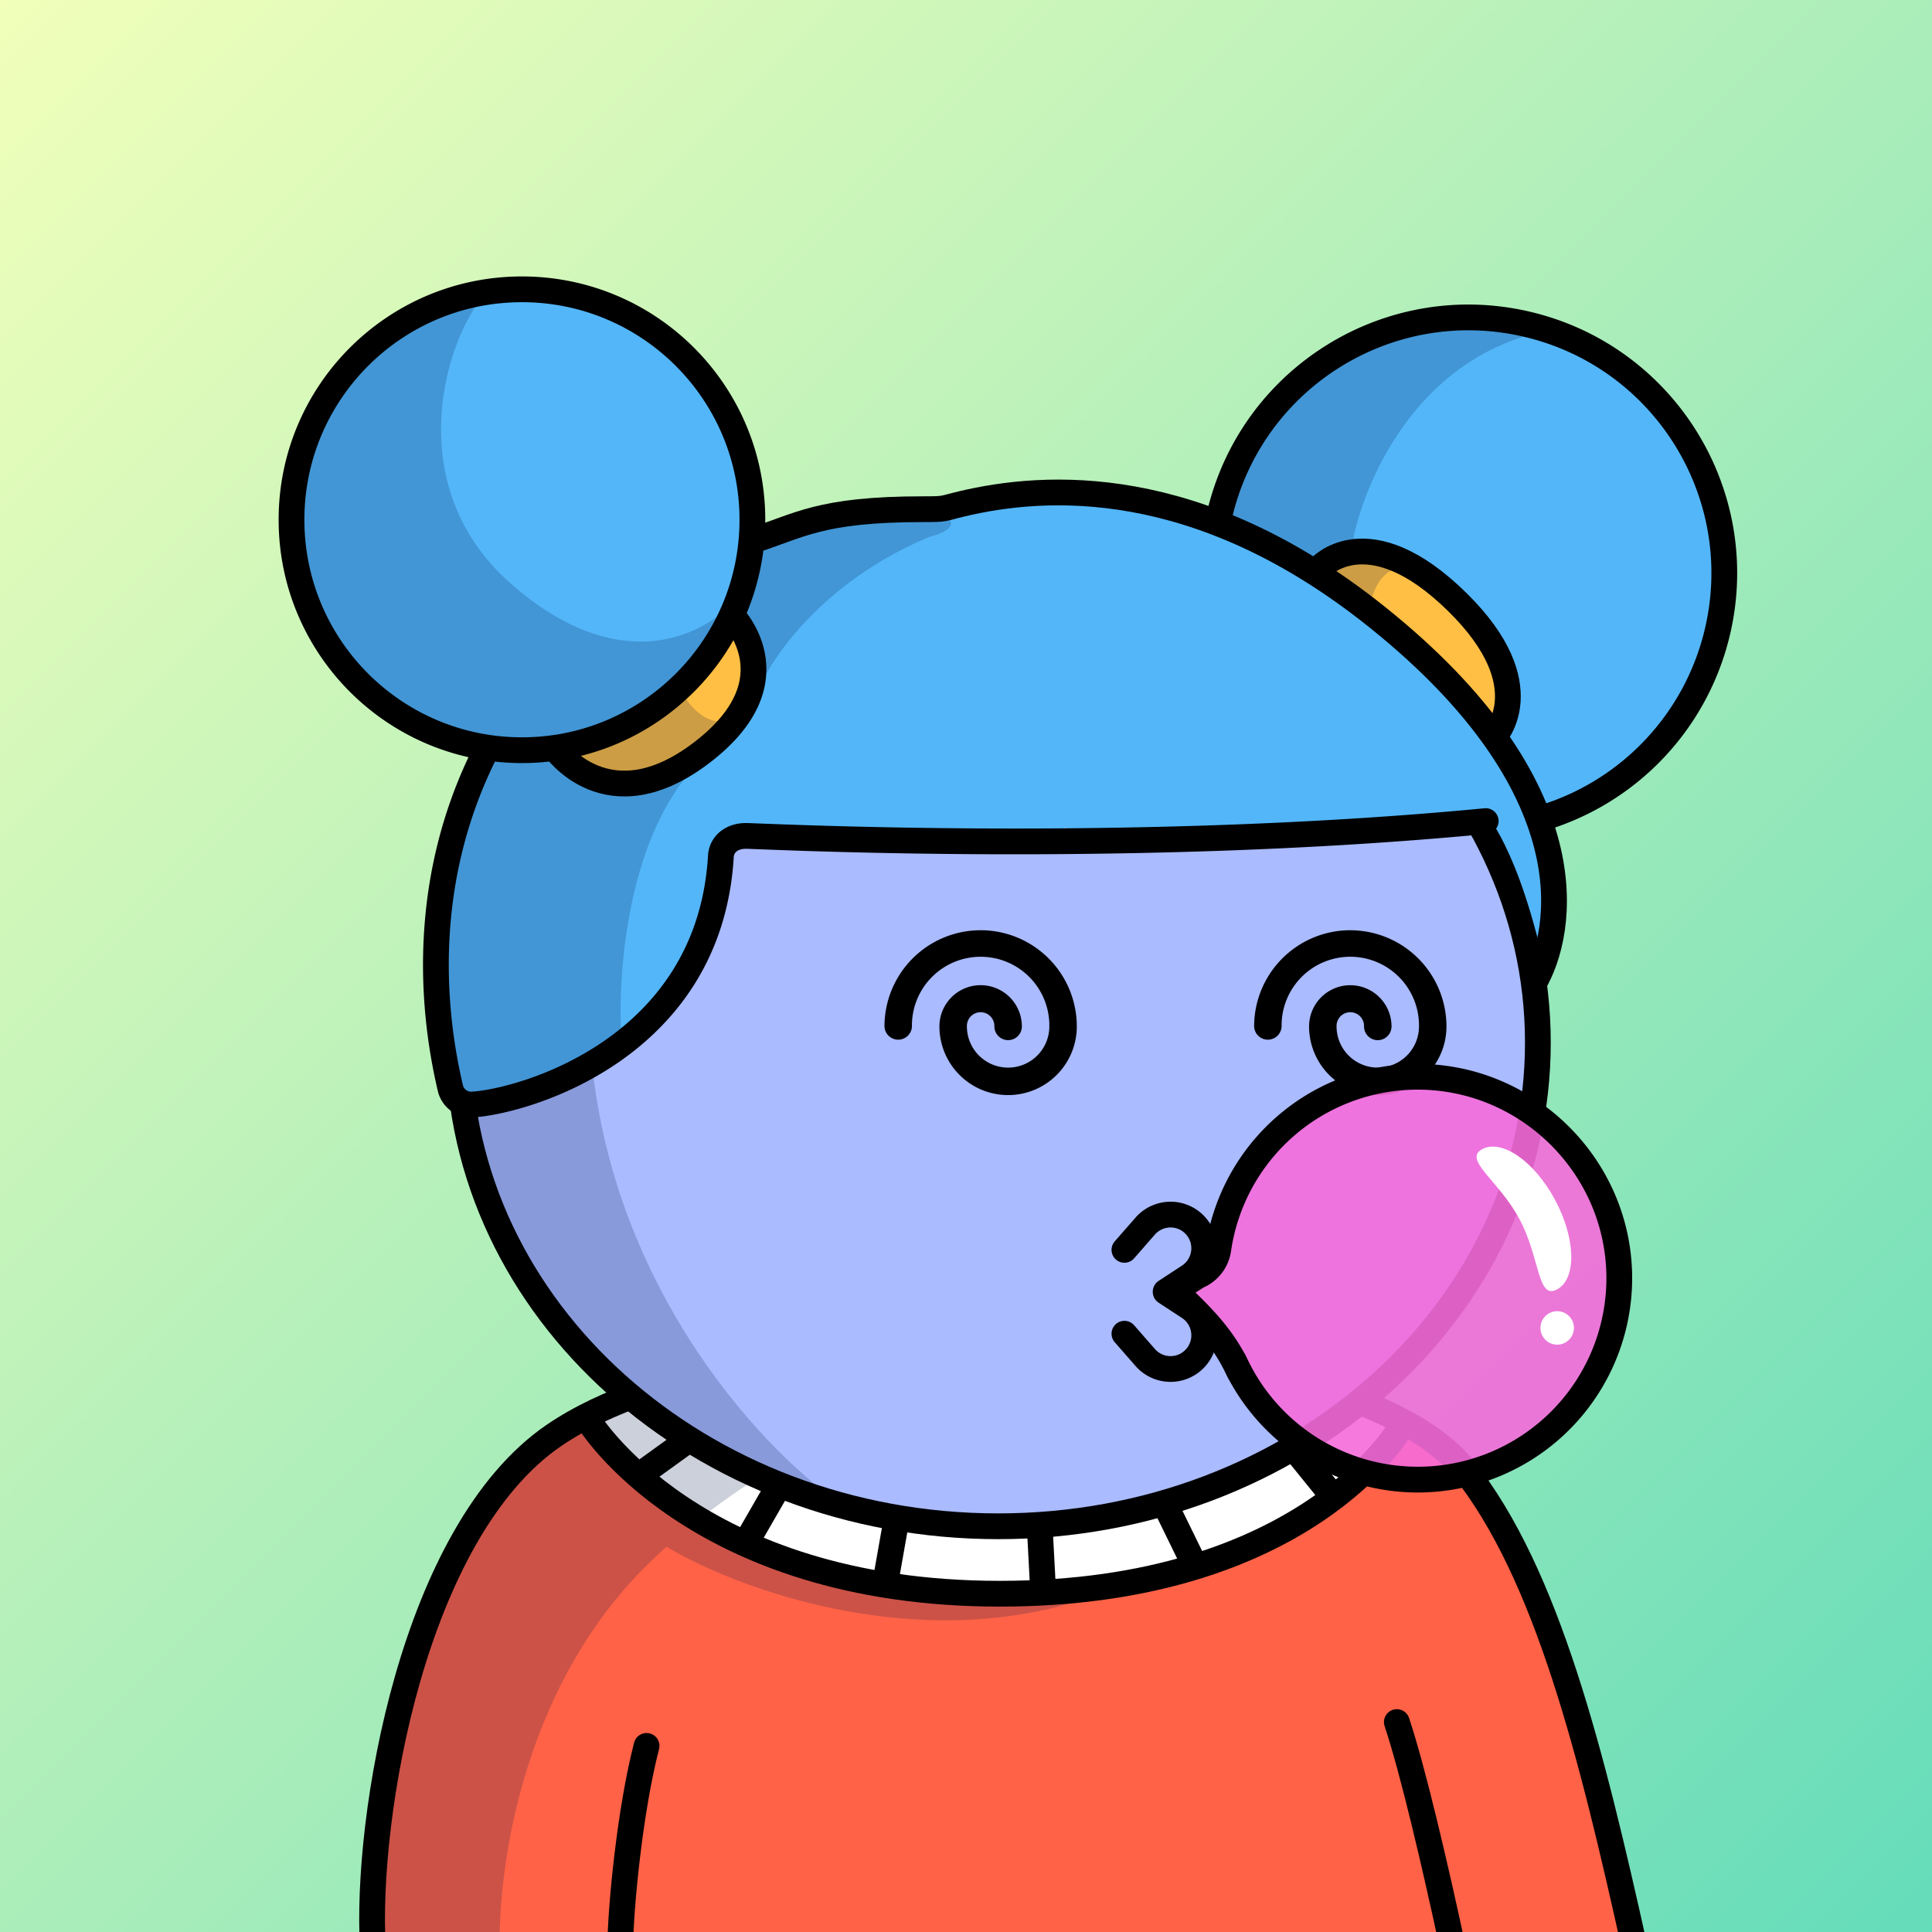 <svg
      xmlns="http://www.w3.org/2000/svg"
      preserveAspectRatio="xMidYMin meet"
      fill="none"
      viewBox="0 0 1500 1500"
    >
      <rect x="0" y="0" width="1500" height="1500" fill="#333333" stroke="none"/>
      <g>
      <path fill="url(#prefix__paint0_linear_53_30460)" d="M0 0h1500v1500H0z"/><defs><linearGradient id="prefix__paint0_linear_53_30460" x1="0" y1="0" x2="1500" y2="1500" gradientUnits="userSpaceOnUse"><stop stop-color="#F1FFBA"/><stop offset="1" stop-color="#65DCBA"/></linearGradient></defs>
      <g clip-path="url(#prefix__clip0_53_28406)"><path d="M1263 1500H289.33l3.73-66.49 19.17-107.35L354 1197l57.62-67.7s34.7-23.67 99.38-51.8c64.68-28.13 246.37-32.16 246.37-32.16s164.97-8.43 318.13 51.16C1228.66 1156.09 1263 1500 1263 1500z" fill="#FF6247"/><path d="M466 1099s-.52 38.21 72.47 75.64 99.8 45.62 99.8 45.62 74.66 17.52 117.89 17.09c43.23-.43 122-9.29 122-9.29s82.32-21.7 109.62-40.47c27.3-18.77 99.72-76.09 99.72-76.09s-88.501-61-209.34-61c0 0-94.191-15.43-209.661 0s-140 25.5-140 25.5l-28 9s-23.389-.21-34.499 14z" fill="#fff"/><path d="M502.047 1215.45c-101.2 100-117.833 249-113.5 311l-99.501-13c-1.6-110.8 39-247.5 59.5-302l39.501-52.5 15.5-20.5 66.5-42.5c149.6-59.6 294-54.83 347.5-45-54.857 11.46-176.664 51.87-274.047 128.14 21.333 10.79 72.7 34.67 107.5 43.91 34.8 9.24 144.833 15.18 195.5 17-134.4 46-275.333-6.91-329-39.11a452.112 452.112 0 00-15.453 14.56z" fill="#001647" fill-opacity=".2"/><path d="M457 1103s81.38 134.36 319.15 134.36C1013.92 1237.36 1087 1109 1087 1109m-570-30c38.5 44.5 125.7 97.6 286.5 90 160.8-7.6 212-62.83 217-89.5M496.359 1145.43l50.11-36.14M578.51 1198.9l32.58-56.52M687.039 1230.64l11.64-66M809.939 1236.42l-3.41-64.42M927.521 1215.06l-28.97-59.27M1030.14 1155.88l-35.54-43.82" stroke="#000" stroke-width="20" stroke-miterlimit="10"/><path d="M289.5 1512.5c-6-101.5 31-323.03 140.5-398 158.5-108.51 616.5-87 706.5 26 64.91 81.5 99.5 222.5 132.5 371M1084.5 1337c12.33 37 29.5 110.3 43.5 175.5m-646.5 0c.333-32.83 7.7-107.6 20.5-157" stroke="#000" stroke-width="20" stroke-linecap="round"/></g><defs><clipPath id="prefix__clip0_53_28406"><path fill="#fff" d="M0 0h1500v1500H0z"/></clipPath></defs>
      <g clip-path="url(#prefix__clip0_299_662)"><path d="M775 1185c231.41 0 419-168.12 419-375.5 0-207.383-187.59-375.5-419-375.5-231.407 0-419 168.117-419 375.5 0 207.38 187.593 375.5 419 375.5z" fill="#ABF"/><path d="M457.5 796c7.6 194 131.833 327.5 193 370l-130-55.5L438 1034l-57.5-89.5-27-106 11-104L394 662l45-82.5 83.5-69.5 109-54.182 28.5-1C569.452 513.314 451.119 633.132 457.5 796z" fill="#001647" fill-opacity=".2"/><path d="M775 1185c231.41 0 419-168.12 419-375.5 0-207.383-187.59-375.5-419-375.5-231.407 0-419 168.117-419 375.5 0 207.38 187.593 375.5 419 375.5z" stroke="#000" stroke-width="20"/></g><defs><clipPath id="prefix__clip0_299_662"><path fill="#fff" d="M0 0h1500v1500H0z"/></clipPath></defs>
      <g clip-path="url(#prefix__clip0_53_29261)"><path d="M761.369 722.219a74.743 74.743 0 00-74.67 74.67 10.671 10.671 0 0021.33 0 53.344 53.344 0 0191.31-38.188 53.341 53.341 0 0115.36 38.188 31.999 31.999 0 01-54.627 22.627 32 32 0 01-9.373-22.627c-.041-1.427.2-2.847.71-4.18a10.68 10.68 0 012.3-3.58 10.659 10.659 0 0117.6 3.58 10.64 10.64 0 01.72 4.18 10.67 10.67 0 1021.34 0 32.003 32.003 0 00-9.372-22.628 32.003 32.003 0 00-45.255 0 32.004 32.004 0 00-9.373 22.628 53.333 53.333 0 0053.33 53.33 53.33 53.33 0 0053.33-53.33 74.738 74.738 0 00-74.66-74.67zM1048.37 722.219a74.743 74.743 0 00-74.671 74.67 10.671 10.671 0 0021.33 0 53.354 53.354 0 013.848-20.636 53.313 53.313 0 0111.513-17.552 53.28 53.28 0 0117.39-11.752 53.352 53.352 0 0141.17 0 53.385 53.385 0 0117.39 11.752 53.414 53.414 0 0111.51 17.552 53.227 53.227 0 013.85 20.636 32 32 0 01-32 32 32 32 0 01-32-32c-.06-1.789.34-3.563 1.15-5.159.81-1.596 2-2.963 3.48-3.974a10.664 10.664 0 0110.19-1.017c1.32.557 2.51 1.376 3.51 2.407a10.68 10.68 0 012.28 3.593c.52 1.331.76 2.752.72 4.18 0 2.83 1.12 5.544 3.12 7.545a10.697 10.697 0 007.55 3.125c2.83 0 5.54-1.124 7.54-3.125a10.637 10.637 0 003.13-7.545 31.999 31.999 0 00-32-32 31.999 31.999 0 00-32 32 53.337 53.337 0 0015.62 37.71 53.336 53.336 0 0037.71 15.62c14.14 0 27.71-5.619 37.71-15.62a53.337 53.337 0 0015.62-37.71 74.736 74.736 0 00-21.89-52.776 74.731 74.731 0 00-52.77-21.894v-.03z" fill="#000"/><path d="M912.5 1068.5c32.585 0 59-26.42 59-59 0-32.585-26.415-59-59-59s-59 26.415-59 59c0 32.58 26.415 59 59 59z" fill="#fff" stroke="#000" stroke-width="20" stroke-miterlimit="10"/></g><defs><clipPath id="prefix__clip0_53_29261"><path fill="#fff" d="M0 0h1500v1500H0z"/></clipPath></defs>
      <g clip-path="url(#prefix__clip0_53_26419)"><path d="M831.281 968.72H1000.1a5.495 5.495 0 015.5 5.5 89.32 89.32 0 01-89.319 89.32h-1.18a89.323 89.323 0 01-63.159-26.16 89.325 89.325 0 01-26.161-63.16 5.5 5.5 0 015.5-5.5z" fill="#fff" stroke="#000" stroke-width="20" stroke-miterlimit="10"/><path d="M1086 1006.5c0 43.35-75.66 78.5-169 78.5-93.336 0-169-35.11-169-78.5 0-43.386 75.664-78.5 169-78.5 93.34 0 169 35.146 169 78.5z" fill="#ABF"/><path d="M905 1002.88L923.13 991a26.135 26.135 0 0010.308-30.616 26.144 26.144 0 00-6.148-9.734v0a26.143 26.143 0 00-19.36-7.629 26.155 26.155 0 00-18.8 8.919L873 970.38M905 1003l18.13 11.88a26.115 26.115 0 0110.312 30.61 26.15 26.15 0 01-6.152 9.73v0a26.233 26.233 0 01-8.883 5.84 26.052 26.052 0 01-10.475 1.81 26.056 26.056 0 01-10.33-2.51 26.14 26.14 0 01-8.472-6.42L873 1035.5" stroke="#000" stroke-width="20" stroke-miterlimit="10" stroke-linecap="round"/><path d="M1099.27 836a156.437 156.437 0 00-153.411 134 26.558 26.558 0 01-16.18 20.75l-10.68 6.87a6.417 6.417 0 00-2.92 4.75c-.097.96.026 1.94.358 2.85.333.9.867 1.73 1.562 2.4 17.18 16.44 31.57 31.63 42 53a156.432 156.432 0 0073.451 72.93 156.47 156.47 0 00102.91 11.12 156.43 156.43 0 0087.32-55.58 156.458 156.458 0 0033.52-97.93c-.7-86.04-71.79-155.92-157.93-155.16z" fill="#F56CDB" fill-opacity=".9" stroke="#000" stroke-width="20" stroke-miterlimit="10"/><path d="M1207.52 931.913c16.03 30.088 16.61 61.085 1.31 69.237-15.31 8.15-12.99-24.393-29.02-54.481-16.02-30.088-44.31-46.329-29.01-54.479 15.3-8.149 40.7 9.635 56.72 39.723z" fill="#fff"/><circle cx="1209" cy="1031" r="13" fill="#fff"/></g><defs><clipPath id="prefix__clip0_53_26419"><path fill="#fff" d="M0 0h1500v1500H0z"/></clipPath></defs>
      <g clip-path="url(#prefix__clip0_53_25387)"><path d="M883.5 650l-16.5-3.5s-14.74-3.47-20.5 3.5c-5.76 6.97-19.09-11.38-20-6.5-.91 4.88-46.5 6-46.5 6h-40s-44.65-5.41-62.5.5-50.28-1.76-54.5-.5c-4.22 1.26-52.39 2.31-54.5 4-2.11 1.69-9.39 27.31-11.5 29-2.11 1.69-4.58 20.62-5 32-.42 11.38-10.13 18.92-10.5 26.5-.37 7.58-20.22 27.92-24.01 40.56-3.79 12.64-9.09 14.09-12.88 21.67-3.79 7.58-19.67 8.48-22.61 12.27-2.94 3.79-15.13 7.29-18.5 11.5-4.098 5.459-6.108 9.613-11.72 13.5-7.19 4.89-9.56 5.63-9.56 5.63s-33.77-1.07-36.88.2c-3.11 1.27-48 11.55-48 11.55l-11.85-3s24.4 13.39 20.18-1.36c-4.22-14.75-6.73 3-9.65-16.66s-5.52-25.69-10.15-40.14c-4.63-14.45-8.43-29.8-12.18-44.12-3.75-14.32 0-29.5 0-29.5s1.31-26.32 5.31-42.61c4-16.29 5.48-23.18 5.9-26.8.42-3.62 10.53-30.93 11.37-33 .84-2.07 25.28-66.57 25.28-66.57l29.16-30.34 66.49-64.47s115-35 121.35-38.12c6.35-3.12 20.64-6.54 21.91-7.38 1.27-.84 42.35-15.21 49.94-18.58 7.59-3.37 18.69 1.76 25 0 6.31-1.76 42.09-3.41 49.25-4.25 7.16-.84 27-11.38 45.64-10 18.64 1.38 48.28-.38 70.27 2.77 21.99 3.15 63.52 13.11 63.52 13.11l129.09 67.13 91.65 82.62 59.88 113.61-8.02 79.78C1174.5 648 1150 628 1150 628s-48 22-139.66 15.84c-1.94-.42-55.2 6.32-57.84 4.16-2.64-2.16-48-1.5-48-1.5l-21 3.5z" fill="#53B6F9"/><path d="M435 581s47.08 58.45 108.11 5.17 24.83-101.9 24.83-101.9l-29.48 44-37.26 29.46-60 20.69L435 581zM1024.5 435.49s46.93-35.77 103.52 21.39c56.59 57.16 38 89.94 38 89.94l-5.37 14.54s-79.83-84.64-83.46-86c-3.63-1.36-52.69-39.87-52.69-39.87z" fill="#FFBF44"/><path d="M405.24 582.5c98.837 0 178.96-80.123 178.96-178.96s-80.123-178.96-178.96-178.96-178.96 80.123-178.96 178.96S306.403 582.5 405.24 582.5zM1101.66 250.201s118.53-30.73 213.94 92.8-71.16 271-71.16 271l-47.7 15.32-36.74-57.32s39.28-33.26-22.21-103.89-121.36-32.11-121.36-32.11l-77.91-34.06s37.81-124.86 163.14-151.74z" fill="#53B6F9"/><path d="M373.5 232c-29.333 37.5-61 147 23 221 80.896 71.266 145.177 43.534 172.375 15.255.953-17.075 3.884-35.035 10.91-30.686L581.5 422.5l89.5-26c19.667-.667 60.4-.3 66 6.5 5.6 6.8-7.333 11.833-14.5 13.5-81.6 33.6-122.667 92.667-133 118l-15-50.5 3.02-26.529c-2.233 3.462-5.129 7.127-8.645 10.784A251.05 251.05 0 00568.5 484l-38 55c4.5 8.5 17.6 24.5 34 20.5s-12.167 20.333-28.5 33c-12.545 5.639-36.089 13.886-55.914 14.893L491 613l41.5-9.5c-47.389 59.2-53.079 160-50 203-22.667 15-74.3 45.8-99.5 49-25.2 3.2-35.5-14.333-37.5-23.5l-7.5-88.5 7.5-75.5 34.5-83h50.77c-2.488-2.414-4.035-4.313-4.77-5.5-39.333 8.833-131.2.8-184-102C176 349 295.5 250 373.5 232zM1187.5 260c-93.2 26.4-130.83 120.667-138 164.5l14.5 5c16.33 2 44.3 6.8 25.5 10-18.8 3.2-24.83 22.333-25.5 31.5l-39.5-27-78-41.5c7.833-25.667 38-86.9 96-126.5 58-39.6 120.83-27.167 145-16z" fill="#001647" fill-opacity=".2"/><path d="M583.41 420c37.1-11.54 52.09-24.66 133.5-24.66 18.09 0 14.09-.406 30.12-4.2C811 376 929.86 367.49 1069.19 479.08c165.48 132.53 145.14 244.65 121.69 284.41" stroke="#000" stroke-width="20" stroke-miterlimit="10"/><path d="M1154.46 647.454c5.49-.527 9.52-5.411 9-10.909-.53-5.497-5.42-9.527-10.91-8.999l1.91 19.908zm-594.77 17.377l-9.982-.591 9.982.591zm-192.75 192.72l-.641-9.979h-.013l-.013.001.667 9.978zm-17.29-12.79l-9.738 2.273.002.009 9.736-2.282zm802.9-217.215C875.809 654.085 591.253 639 579.001 639v20c10.748 0 297.452 15.115 575.459-11.546l-1.91-19.908zM579.001 639c-15.921 0-28.408 10.296-29.293 25.24l19.965 1.182c.102-1.738.823-3.161 2.069-4.23 1.268-1.089 3.556-2.192 7.259-2.192v-20zm-29.293 25.24c-4.214 71.117-40.405 116.069-80.529 143.855-40.527 28.064-84.727 38.31-102.88 39.477l1.282 19.958c21.527-1.383 69.272-12.722 112.985-42.993 44.116-30.549 84.46-80.682 89.107-159.115l-19.965-1.182zM366.273 847.573a6.621 6.621 0 01-4.379-1.283L350 862.369a26.625 26.625 0 0017.607 5.16l-1.334-19.956zm-4.379-1.283a6.622 6.622 0 01-2.508-3.811l-19.472 4.564A26.62 26.62 0 00350 862.369l11.894-16.079zm-2.506-3.802c-9.397-40.259-28.877-147.282 28.046-257.436l-17.768-9.182c-60.237 116.566-39.497 229.422-29.754 271.164l19.476-4.546z" fill="#000"/><path d="M1024.5 441s37.29-42.26 107.21 26.71C1197.68 532.77 1160 572 1160 572" stroke="#000" stroke-width="20" stroke-miterlimit="10"/><path d="M1196.21 635.52a198.421 198.421 0 0088.32-54.171 198.45 198.45 0 0048.99-91.299c24.87-106.79-41.54-213.52-148.33-238.39C1078.4 226.79 971.67 293.2 946.8 400M405.24 582.451c98.809 0 178.91-80.101 178.91-178.91s-80.101-178.91-178.91-178.91-178.91 80.101-178.91 178.91 80.101 178.91 178.91 178.91z" stroke="#000" stroke-width="20" stroke-miterlimit="10"/><path d="M430.7 580.67s40.75 59.81 114.23 3.6c75.41-57.68 21.32-108.76 21.32-108.76" stroke="#000" stroke-width="20" stroke-miterlimit="10"/></g><defs><clipPath id="prefix__clip0_53_25387"><path fill="#fff" d="M0 0h1500v1500H0z"/></clipPath></defs>
      
    </g>
    </svg>